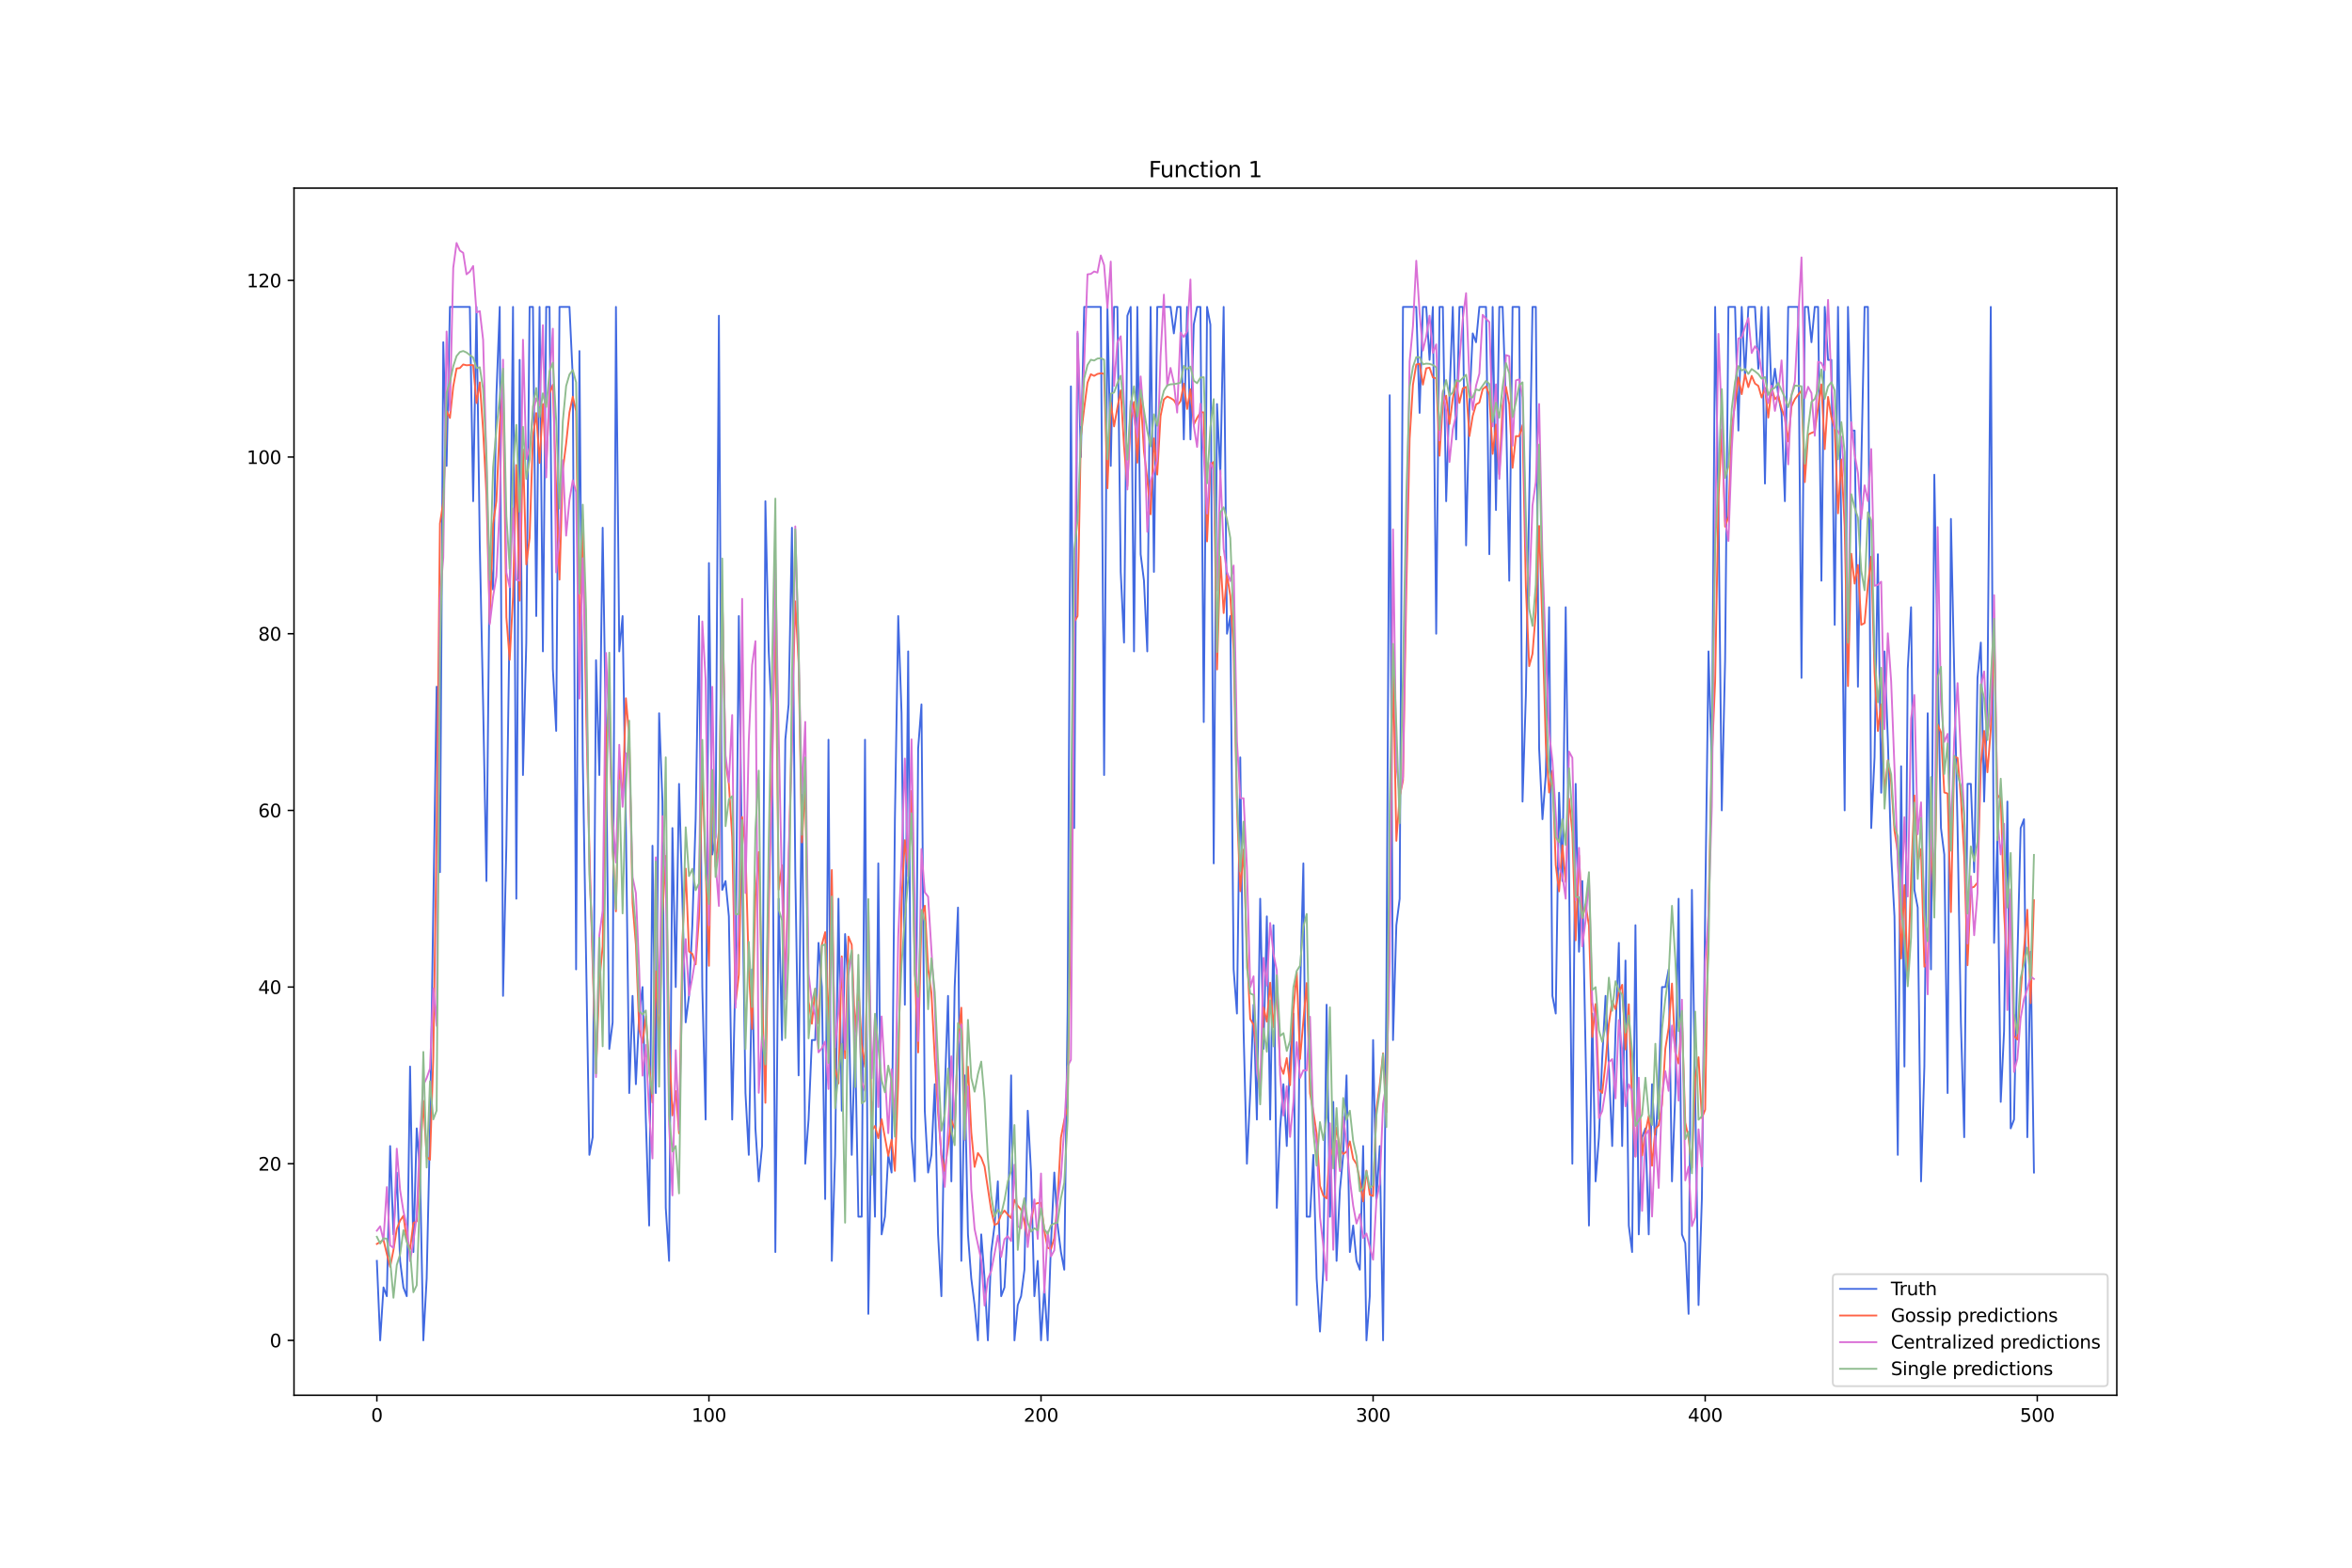 <?xml version="1.0" encoding="utf-8" standalone="no"?>
<!DOCTYPE svg PUBLIC "-//W3C//DTD SVG 1.1//EN"
  "http://www.w3.org/Graphics/SVG/1.1/DTD/svg11.dtd">
<svg xmlns:xlink="http://www.w3.org/1999/xlink" width="1296pt" height="864pt" viewBox="0 0 1296 864" xmlns="http://www.w3.org/2000/svg" version="1.1">
 <defs>
  <style type="text/css">*{stroke-linejoin: round; stroke-linecap: butt}</style>
 </defs>
 <g id="figure_1">
  <g id="patch_1">
   <path d="M 0 864 
L 1296 864 
L 1296 0 
L 0 0 
z
" style="fill: #ffffff"/>
  </g>
  <g id="axes_1">
   <g id="patch_2">
    <path d="M 162 768.96 
L 1166.4 768.96 
L 1166.4 103.68 
L 162 103.68 
z
" style="fill: #ffffff"/>
   </g>
   <g id="matplotlib.axis_1">
    <g id="xtick_1">
     <g id="line2d_1">
      <defs>
       <path id="m0637c7ab6a" d="M 0 0 
L 0 3.5 
" style="stroke: #000000; stroke-width: 0.8"/>
      </defs>
      <g>
       <use xlink:href="#m0637c7ab6a" x="207.655" y="768.96" style="stroke: #000000; stroke-width: 0.8"/>
      </g>
     </g>
     <g id="text_1">
      <!-- 0 -->
      <g transform="translate(204.473 783.558) scale(0.1 -0.1)">
       <defs>
        <path id="DejaVuSans-30" d="M 2034 4250 
Q 1547 4250 1301 3770 
Q 1056 3291 1056 2328 
Q 1056 1369 1301 889 
Q 1547 409 2034 409 
Q 2525 409 2770 889 
Q 3016 1369 3016 2328 
Q 3016 3291 2770 3770 
Q 2525 4250 2034 4250 
z
M 2034 4750 
Q 2819 4750 3233 4129 
Q 3647 3509 3647 2328 
Q 3647 1150 3233 529 
Q 2819 -91 2034 -91 
Q 1250 -91 836 529 
Q 422 1150 422 2328 
Q 422 3509 836 4129 
Q 1250 4750 2034 4750 
z
" transform="scale(0.016)"/>
       </defs>
       <use xlink:href="#DejaVuSans-30"/>
      </g>
     </g>
    </g>
    <g id="xtick_2">
     <g id="line2d_2">
      <g>
       <use xlink:href="#m0637c7ab6a" x="390.639" y="768.96" style="stroke: #000000; stroke-width: 0.8"/>
      </g>
     </g>
     <g id="text_2">
      <!-- 100 -->
      <g transform="translate(381.095 783.558) scale(0.1 -0.1)">
       <defs>
        <path id="DejaVuSans-31" d="M 794 531 
L 1825 531 
L 1825 4091 
L 703 3866 
L 703 4441 
L 1819 4666 
L 2450 4666 
L 2450 531 
L 3481 531 
L 3481 0 
L 794 0 
L 794 531 
z
" transform="scale(0.016)"/>
       </defs>
       <use xlink:href="#DejaVuSans-31"/>
       <use xlink:href="#DejaVuSans-30" x="63.623"/>
       <use xlink:href="#DejaVuSans-30" x="127.246"/>
      </g>
     </g>
    </g>
    <g id="xtick_3">
     <g id="line2d_3">
      <g>
       <use xlink:href="#m0637c7ab6a" x="573.623" y="768.96" style="stroke: #000000; stroke-width: 0.8"/>
      </g>
     </g>
     <g id="text_3">
      <!-- 200 -->
      <g transform="translate(564.079 783.558) scale(0.1 -0.1)">
       <defs>
        <path id="DejaVuSans-32" d="M 1228 531 
L 3431 531 
L 3431 0 
L 469 0 
L 469 531 
Q 828 903 1448 1529 
Q 2069 2156 2228 2338 
Q 2531 2678 2651 2914 
Q 2772 3150 2772 3378 
Q 2772 3750 2511 3984 
Q 2250 4219 1831 4219 
Q 1534 4219 1204 4116 
Q 875 4013 500 3803 
L 500 4441 
Q 881 4594 1212 4672 
Q 1544 4750 1819 4750 
Q 2544 4750 2975 4387 
Q 3406 4025 3406 3419 
Q 3406 3131 3298 2873 
Q 3191 2616 2906 2266 
Q 2828 2175 2409 1742 
Q 1991 1309 1228 531 
z
" transform="scale(0.016)"/>
       </defs>
       <use xlink:href="#DejaVuSans-32"/>
       <use xlink:href="#DejaVuSans-30" x="63.623"/>
       <use xlink:href="#DejaVuSans-30" x="127.246"/>
      </g>
     </g>
    </g>
    <g id="xtick_4">
     <g id="line2d_4">
      <g>
       <use xlink:href="#m0637c7ab6a" x="756.607" y="768.96" style="stroke: #000000; stroke-width: 0.8"/>
      </g>
     </g>
     <g id="text_4">
      <!-- 300 -->
      <g transform="translate(747.063 783.558) scale(0.1 -0.1)">
       <defs>
        <path id="DejaVuSans-33" d="M 2597 2516 
Q 3050 2419 3304 2112 
Q 3559 1806 3559 1356 
Q 3559 666 3084 287 
Q 2609 -91 1734 -91 
Q 1441 -91 1130 -33 
Q 819 25 488 141 
L 488 750 
Q 750 597 1062 519 
Q 1375 441 1716 441 
Q 2309 441 2620 675 
Q 2931 909 2931 1356 
Q 2931 1769 2642 2001 
Q 2353 2234 1838 2234 
L 1294 2234 
L 1294 2753 
L 1863 2753 
Q 2328 2753 2575 2939 
Q 2822 3125 2822 3475 
Q 2822 3834 2567 4026 
Q 2313 4219 1838 4219 
Q 1578 4219 1281 4162 
Q 984 4106 628 3988 
L 628 4550 
Q 988 4650 1302 4700 
Q 1616 4750 1894 4750 
Q 2613 4750 3031 4423 
Q 3450 4097 3450 3541 
Q 3450 3153 3228 2886 
Q 3006 2619 2597 2516 
z
" transform="scale(0.016)"/>
       </defs>
       <use xlink:href="#DejaVuSans-33"/>
       <use xlink:href="#DejaVuSans-30" x="63.623"/>
       <use xlink:href="#DejaVuSans-30" x="127.246"/>
      </g>
     </g>
    </g>
    <g id="xtick_5">
     <g id="line2d_5">
      <g>
       <use xlink:href="#m0637c7ab6a" x="939.591" y="768.96" style="stroke: #000000; stroke-width: 0.8"/>
      </g>
     </g>
     <g id="text_5">
      <!-- 400 -->
      <g transform="translate(930.047 783.558) scale(0.1 -0.1)">
       <defs>
        <path id="DejaVuSans-34" d="M 2419 4116 
L 825 1625 
L 2419 1625 
L 2419 4116 
z
M 2253 4666 
L 3047 4666 
L 3047 1625 
L 3713 1625 
L 3713 1100 
L 3047 1100 
L 3047 0 
L 2419 0 
L 2419 1100 
L 313 1100 
L 313 1709 
L 2253 4666 
z
" transform="scale(0.016)"/>
       </defs>
       <use xlink:href="#DejaVuSans-34"/>
       <use xlink:href="#DejaVuSans-30" x="63.623"/>
       <use xlink:href="#DejaVuSans-30" x="127.246"/>
      </g>
     </g>
    </g>
    <g id="xtick_6">
     <g id="line2d_6">
      <g>
       <use xlink:href="#m0637c7ab6a" x="1122.575" y="768.96" style="stroke: #000000; stroke-width: 0.8"/>
      </g>
     </g>
     <g id="text_6">
      <!-- 500 -->
      <g transform="translate(1113.032 783.558) scale(0.1 -0.1)">
       <defs>
        <path id="DejaVuSans-35" d="M 691 4666 
L 3169 4666 
L 3169 4134 
L 1269 4134 
L 1269 2991 
Q 1406 3038 1543 3061 
Q 1681 3084 1819 3084 
Q 2600 3084 3056 2656 
Q 3513 2228 3513 1497 
Q 3513 744 3044 326 
Q 2575 -91 1722 -91 
Q 1428 -91 1123 -41 
Q 819 9 494 109 
L 494 744 
Q 775 591 1075 516 
Q 1375 441 1709 441 
Q 2250 441 2565 725 
Q 2881 1009 2881 1497 
Q 2881 1984 2565 2268 
Q 2250 2553 1709 2553 
Q 1456 2553 1204 2497 
Q 953 2441 691 2322 
L 691 4666 
z
" transform="scale(0.016)"/>
       </defs>
       <use xlink:href="#DejaVuSans-35"/>
       <use xlink:href="#DejaVuSans-30" x="63.623"/>
       <use xlink:href="#DejaVuSans-30" x="127.246"/>
      </g>
     </g>
    </g>
   </g>
   <g id="matplotlib.axis_2">
    <g id="ytick_1">
     <g id="line2d_7">
      <defs>
       <path id="m14925a7b61" d="M 0 0 
L -3.5 0 
" style="stroke: #000000; stroke-width: 0.8"/>
      </defs>
      <g>
       <use xlink:href="#m14925a7b61" x="162" y="738.72" style="stroke: #000000; stroke-width: 0.8"/>
      </g>
     </g>
     <g id="text_7">
      <!-- 0 -->
      <g transform="translate(148.637 742.519) scale(0.1 -0.1)">
       <use xlink:href="#DejaVuSans-30"/>
      </g>
     </g>
    </g>
    <g id="ytick_2">
     <g id="line2d_8">
      <g>
       <use xlink:href="#m14925a7b61" x="162" y="641.356" style="stroke: #000000; stroke-width: 0.8"/>
      </g>
     </g>
     <g id="text_8">
      <!-- 20 -->
      <g transform="translate(142.275 645.155) scale(0.1 -0.1)">
       <use xlink:href="#DejaVuSans-32"/>
       <use xlink:href="#DejaVuSans-30" x="63.623"/>
      </g>
     </g>
    </g>
    <g id="ytick_3">
     <g id="line2d_9">
      <g>
       <use xlink:href="#m14925a7b61" x="162" y="543.993" style="stroke: #000000; stroke-width: 0.8"/>
      </g>
     </g>
     <g id="text_9">
      <!-- 40 -->
      <g transform="translate(142.275 547.792) scale(0.1 -0.1)">
       <use xlink:href="#DejaVuSans-34"/>
       <use xlink:href="#DejaVuSans-30" x="63.623"/>
      </g>
     </g>
    </g>
    <g id="ytick_4">
     <g id="line2d_10">
      <g>
       <use xlink:href="#m14925a7b61" x="162" y="446.629" style="stroke: #000000; stroke-width: 0.8"/>
      </g>
     </g>
     <g id="text_10">
      <!-- 60 -->
      <g transform="translate(142.275 450.428) scale(0.1 -0.1)">
       <defs>
        <path id="DejaVuSans-36" d="M 2113 2584 
Q 1688 2584 1439 2293 
Q 1191 2003 1191 1497 
Q 1191 994 1439 701 
Q 1688 409 2113 409 
Q 2538 409 2786 701 
Q 3034 994 3034 1497 
Q 3034 2003 2786 2293 
Q 2538 2584 2113 2584 
z
M 3366 4563 
L 3366 3988 
Q 3128 4100 2886 4159 
Q 2644 4219 2406 4219 
Q 1781 4219 1451 3797 
Q 1122 3375 1075 2522 
Q 1259 2794 1537 2939 
Q 1816 3084 2150 3084 
Q 2853 3084 3261 2657 
Q 3669 2231 3669 1497 
Q 3669 778 3244 343 
Q 2819 -91 2113 -91 
Q 1303 -91 875 529 
Q 447 1150 447 2328 
Q 447 3434 972 4092 
Q 1497 4750 2381 4750 
Q 2619 4750 2861 4703 
Q 3103 4656 3366 4563 
z
" transform="scale(0.016)"/>
       </defs>
       <use xlink:href="#DejaVuSans-36"/>
       <use xlink:href="#DejaVuSans-30" x="63.623"/>
      </g>
     </g>
    </g>
    <g id="ytick_5">
     <g id="line2d_11">
      <g>
       <use xlink:href="#m14925a7b61" x="162" y="349.265" style="stroke: #000000; stroke-width: 0.8"/>
      </g>
     </g>
     <g id="text_11">
      <!-- 80 -->
      <g transform="translate(142.275 353.064) scale(0.1 -0.1)">
       <defs>
        <path id="DejaVuSans-38" d="M 2034 2216 
Q 1584 2216 1326 1975 
Q 1069 1734 1069 1313 
Q 1069 891 1326 650 
Q 1584 409 2034 409 
Q 2484 409 2743 651 
Q 3003 894 3003 1313 
Q 3003 1734 2745 1975 
Q 2488 2216 2034 2216 
z
M 1403 2484 
Q 997 2584 770 2862 
Q 544 3141 544 3541 
Q 544 4100 942 4425 
Q 1341 4750 2034 4750 
Q 2731 4750 3128 4425 
Q 3525 4100 3525 3541 
Q 3525 3141 3298 2862 
Q 3072 2584 2669 2484 
Q 3125 2378 3379 2068 
Q 3634 1759 3634 1313 
Q 3634 634 3220 271 
Q 2806 -91 2034 -91 
Q 1263 -91 848 271 
Q 434 634 434 1313 
Q 434 1759 690 2068 
Q 947 2378 1403 2484 
z
M 1172 3481 
Q 1172 3119 1398 2916 
Q 1625 2713 2034 2713 
Q 2441 2713 2670 2916 
Q 2900 3119 2900 3481 
Q 2900 3844 2670 4047 
Q 2441 4250 2034 4250 
Q 1625 4250 1398 4047 
Q 1172 3844 1172 3481 
z
" transform="scale(0.016)"/>
       </defs>
       <use xlink:href="#DejaVuSans-38"/>
       <use xlink:href="#DejaVuSans-30" x="63.623"/>
      </g>
     </g>
    </g>
    <g id="ytick_6">
     <g id="line2d_12">
      <g>
       <use xlink:href="#m14925a7b61" x="162" y="251.901" style="stroke: #000000; stroke-width: 0.8"/>
      </g>
     </g>
     <g id="text_12">
      <!-- 100 -->
      <g transform="translate(135.912 255.701) scale(0.1 -0.1)">
       <use xlink:href="#DejaVuSans-31"/>
       <use xlink:href="#DejaVuSans-30" x="63.623"/>
       <use xlink:href="#DejaVuSans-30" x="127.246"/>
      </g>
     </g>
    </g>
    <g id="ytick_7">
     <g id="line2d_13">
      <g>
       <use xlink:href="#m14925a7b61" x="162" y="154.538" style="stroke: #000000; stroke-width: 0.8"/>
      </g>
     </g>
     <g id="text_13">
      <!-- 120 -->
      <g transform="translate(135.912 158.337) scale(0.1 -0.1)">
       <use xlink:href="#DejaVuSans-31"/>
       <use xlink:href="#DejaVuSans-32" x="63.623"/>
       <use xlink:href="#DejaVuSans-30" x="127.246"/>
      </g>
     </g>
    </g>
   </g>
   <g id="line2d_14">
    <path d="M 207.655 694.906 
L 209.484 738.72 
L 211.314 709.511 
L 213.144 714.379 
L 214.974 631.62 
L 216.804 680.302 
L 218.634 646.224 
L 220.463 694.906 
L 222.293 709.511 
L 224.123 714.379 
L 225.953 587.806 
L 227.783 690.038 
L 229.613 621.884 
L 231.442 646.224 
L 233.272 738.72 
L 235.102 704.643 
L 236.932 621.884 
L 240.592 378.474 
L 242.422 480.706 
L 244.251 188.615 
L 246.081 256.77 
L 247.911 169.142 
L 258.89 169.142 
L 260.72 276.242 
L 262.55 169.142 
L 264.38 300.583 
L 266.209 388.211 
L 268.039 485.574 
L 269.869 305.451 
L 271.699 324.924 
L 273.529 217.824 
L 275.359 169.142 
L 277.189 548.861 
L 279.018 466.102 
L 280.848 339.529 
L 282.678 169.142 
L 284.508 495.311 
L 286.338 198.351 
L 288.168 427.156 
L 289.997 354.133 
L 291.827 169.142 
L 293.657 169.142 
L 295.487 339.529 
L 297.317 169.142 
L 299.147 359.001 
L 300.976 169.142 
L 302.806 169.142 
L 304.636 368.738 
L 306.466 402.815 
L 308.296 169.142 
L 313.785 169.142 
L 315.615 208.088 
L 317.445 534.256 
L 319.275 193.483 
L 321.105 417.42 
L 324.764 636.488 
L 326.594 626.752 
L 328.424 363.87 
L 330.254 427.156 
L 332.084 290.847 
L 333.914 407.683 
L 335.743 578.07 
L 337.573 563.465 
L 339.403 169.142 
L 341.233 359.001 
L 343.063 339.529 
L 344.893 456.365 
L 346.723 602.411 
L 348.552 548.861 
L 350.382 597.543 
L 352.212 558.597 
L 354.042 543.993 
L 355.872 617.015 
L 357.702 675.434 
L 359.531 466.102 
L 361.361 602.411 
L 363.191 393.079 
L 365.021 441.761 
L 366.851 665.697 
L 368.681 694.906 
L 370.51 456.365 
L 372.34 543.993 
L 374.17 432.024 
L 376 495.311 
L 377.83 563.465 
L 379.66 548.861 
L 381.489 509.915 
L 383.319 451.497 
L 385.149 339.529 
L 386.979 543.993 
L 388.809 617.015 
L 390.639 310.32 
L 392.469 470.97 
L 394.298 461.233 
L 396.128 174.01 
L 397.958 490.443 
L 399.788 485.574 
L 401.618 505.047 
L 403.448 617.015 
L 405.277 534.256 
L 407.107 339.529 
L 408.937 480.706 
L 410.767 602.411 
L 412.597 636.488 
L 414.427 534.256 
L 416.256 621.884 
L 418.086 651.093 
L 419.916 631.62 
L 421.746 276.242 
L 423.576 359.001 
L 425.406 397.947 
L 427.236 690.038 
L 429.065 495.311 
L 430.895 573.202 
L 432.725 407.683 
L 434.555 388.211 
L 436.385 290.847 
L 438.215 480.706 
L 440.044 592.674 
L 441.874 427.156 
L 443.704 641.356 
L 445.534 617.015 
L 447.364 573.202 
L 449.194 573.202 
L 451.023 519.652 
L 452.853 543.993 
L 454.683 660.829 
L 456.513 407.683 
L 458.343 694.906 
L 460.173 636.488 
L 462.003 495.311 
L 463.832 612.147 
L 465.662 514.783 
L 467.492 543.993 
L 469.322 636.488 
L 471.152 573.202 
L 472.982 670.565 
L 474.811 670.565 
L 476.641 407.683 
L 478.471 724.115 
L 480.301 607.279 
L 482.131 670.565 
L 483.961 475.838 
L 485.79 680.302 
L 487.62 670.565 
L 489.45 636.488 
L 491.28 646.224 
L 493.11 451.497 
L 494.94 339.529 
L 496.77 393.079 
L 498.599 553.729 
L 500.429 359.001 
L 502.259 626.752 
L 504.089 651.093 
L 505.919 412.552 
L 507.749 388.211 
L 509.578 612.147 
L 511.408 646.224 
L 513.238 636.488 
L 515.068 597.543 
L 516.898 680.302 
L 518.728 714.379 
L 520.557 602.411 
L 522.387 548.861 
L 524.217 651.093 
L 526.047 543.993 
L 527.877 500.179 
L 529.707 694.906 
L 531.536 592.674 
L 533.366 680.302 
L 535.196 704.643 
L 537.026 719.247 
L 538.856 738.72 
L 540.686 680.302 
L 542.516 704.643 
L 544.345 738.72 
L 546.175 690.038 
L 548.005 675.434 
L 549.835 651.093 
L 551.665 714.379 
L 553.495 709.511 
L 555.324 675.434 
L 557.154 592.674 
L 558.984 738.72 
L 560.814 719.247 
L 562.644 714.379 
L 564.474 699.775 
L 566.303 612.147 
L 568.133 646.224 
L 569.963 714.379 
L 571.793 694.906 
L 573.623 738.72 
L 575.453 709.511 
L 577.283 738.72 
L 579.112 685.17 
L 580.942 646.224 
L 582.772 675.434 
L 584.602 690.038 
L 586.432 699.775 
L 588.262 558.597 
L 590.091 212.956 
L 591.921 456.365 
L 593.751 183.747 
L 595.581 251.901 
L 597.411 169.142 
L 606.56 169.142 
L 608.39 427.156 
L 610.22 169.142 
L 612.05 256.77 
L 613.879 169.142 
L 615.709 169.142 
L 617.539 315.188 
L 619.369 354.133 
L 621.199 174.01 
L 623.029 169.142 
L 624.858 359.001 
L 626.688 169.142 
L 628.518 305.451 
L 630.348 320.056 
L 632.178 359.001 
L 634.008 169.142 
L 635.837 315.188 
L 637.667 169.142 
L 644.987 169.142 
L 646.817 183.747 
L 648.646 169.142 
L 650.476 169.142 
L 652.306 242.165 
L 654.136 169.142 
L 655.966 242.165 
L 657.796 178.879 
L 659.625 169.142 
L 661.455 169.142 
L 663.285 397.947 
L 665.115 169.142 
L 666.945 178.879 
L 668.775 475.838 
L 670.604 222.692 
L 672.434 261.638 
L 674.264 169.142 
L 676.094 349.265 
L 677.924 339.529 
L 679.754 534.256 
L 681.583 558.597 
L 683.413 417.42 
L 685.243 568.333 
L 687.073 641.356 
L 688.903 602.411 
L 690.733 553.729 
L 692.563 617.015 
L 694.392 495.311 
L 696.222 578.07 
L 698.052 505.047 
L 699.882 617.015 
L 701.712 509.915 
L 703.542 665.697 
L 705.371 621.884 
L 707.201 597.543 
L 709.031 631.62 
L 710.861 582.938 
L 712.691 558.597 
L 714.521 719.247 
L 716.35 548.861 
L 718.18 475.838 
L 720.01 670.565 
L 721.84 670.565 
L 723.67 636.488 
L 725.5 704.643 
L 727.33 733.852 
L 729.159 699.775 
L 730.989 553.729 
L 732.819 670.565 
L 734.649 607.279 
L 736.479 694.906 
L 738.309 655.961 
L 740.138 636.488 
L 741.968 592.674 
L 743.798 690.038 
L 745.628 675.434 
L 747.458 694.906 
L 749.288 699.775 
L 751.117 631.62 
L 752.947 738.72 
L 754.777 714.379 
L 756.607 573.202 
L 758.437 660.829 
L 760.267 631.62 
L 762.097 738.72 
L 763.926 548.861 
L 765.756 217.824 
L 767.586 573.202 
L 769.416 509.915 
L 771.246 495.311 
L 773.076 169.142 
L 780.395 169.142 
L 782.225 227.56 
L 784.055 169.142 
L 785.884 169.142 
L 787.714 198.351 
L 789.544 169.142 
L 791.374 349.265 
L 793.204 169.142 
L 795.034 169.142 
L 796.864 276.242 
L 798.693 217.824 
L 800.523 169.142 
L 802.353 242.165 
L 804.183 169.142 
L 806.013 169.142 
L 807.843 300.583 
L 809.672 222.692 
L 811.502 183.747 
L 813.332 188.615 
L 815.162 169.142 
L 818.822 169.142 
L 820.651 305.451 
L 822.481 169.142 
L 824.311 281.111 
L 826.141 169.142 
L 827.971 169.142 
L 829.801 222.692 
L 831.63 320.056 
L 833.46 169.142 
L 837.12 169.142 
L 838.95 441.761 
L 840.78 383.342 
L 844.439 169.142 
L 846.269 169.142 
L 848.099 412.552 
L 849.929 451.497 
L 851.759 427.156 
L 853.589 334.661 
L 855.418 548.861 
L 857.248 558.597 
L 859.078 436.892 
L 860.908 485.574 
L 862.738 334.661 
L 864.568 480.706 
L 866.397 641.356 
L 868.227 432.024 
L 870.057 524.52 
L 871.887 485.574 
L 875.547 675.434 
L 877.377 558.597 
L 879.206 651.093 
L 881.036 626.752 
L 882.866 582.938 
L 884.696 548.861 
L 886.526 587.806 
L 888.356 631.62 
L 890.185 568.333 
L 892.015 519.652 
L 893.845 631.62 
L 895.675 529.388 
L 897.505 675.434 
L 899.335 690.038 
L 901.164 509.915 
L 902.994 680.302 
L 904.824 626.752 
L 906.654 621.884 
L 908.484 680.302 
L 910.314 597.543 
L 912.144 631.62 
L 913.973 597.543 
L 915.803 543.993 
L 917.633 543.993 
L 919.463 534.256 
L 921.293 651.093 
L 923.123 602.411 
L 924.952 495.311 
L 926.782 680.302 
L 928.612 685.17 
L 930.442 724.115 
L 932.272 490.443 
L 935.931 719.247 
L 937.761 660.829 
L 939.591 500.179 
L 941.421 359.001 
L 943.251 422.288 
L 945.081 169.142 
L 946.911 281.111 
L 948.74 446.629 
L 950.57 363.87 
L 952.4 169.142 
L 956.06 169.142 
L 957.89 237.297 
L 959.719 169.142 
L 961.549 208.088 
L 963.379 169.142 
L 967.039 169.142 
L 968.869 203.22 
L 970.698 169.142 
L 972.528 266.506 
L 974.358 169.142 
L 976.188 217.824 
L 978.018 203.22 
L 979.848 217.824 
L 981.678 227.56 
L 983.507 276.242 
L 985.337 169.142 
L 990.827 169.142 
L 992.657 373.606 
L 994.486 169.142 
L 996.316 169.142 
L 998.146 188.615 
L 999.976 169.142 
L 1001.806 169.142 
L 1003.636 320.056 
L 1005.465 169.142 
L 1007.295 198.351 
L 1009.125 198.351 
L 1010.955 344.397 
L 1012.785 169.142 
L 1014.615 295.715 
L 1016.444 446.629 
L 1018.274 169.142 
L 1020.104 237.297 
L 1021.934 237.297 
L 1023.764 378.474 
L 1025.594 256.77 
L 1027.424 169.142 
L 1029.253 169.142 
L 1031.083 456.365 
L 1032.913 417.42 
L 1034.743 305.451 
L 1036.573 436.892 
L 1038.403 359.001 
L 1040.232 407.683 
L 1042.062 470.97 
L 1043.892 505.047 
L 1045.722 636.488 
L 1047.552 422.288 
L 1049.382 587.806 
L 1051.211 368.738 
L 1053.041 334.661 
L 1054.871 490.443 
L 1056.701 500.179 
L 1058.531 651.093 
L 1060.361 587.806 
L 1062.191 393.079 
L 1064.02 534.256 
L 1065.85 261.638 
L 1067.68 363.87 
L 1069.51 456.365 
L 1071.34 470.97 
L 1073.17 602.411 
L 1074.999 285.979 
L 1078.659 456.365 
L 1080.489 563.465 
L 1082.319 626.752 
L 1084.149 432.024 
L 1085.978 432.024 
L 1087.808 480.706 
L 1089.638 373.606 
L 1091.468 354.133 
L 1093.298 441.761 
L 1095.128 383.342 
L 1096.958 169.142 
L 1098.787 519.652 
L 1100.617 461.233 
L 1102.447 607.279 
L 1104.277 568.333 
L 1106.107 441.761 
L 1107.937 621.884 
L 1109.766 617.015 
L 1111.596 529.388 
L 1113.426 456.365 
L 1115.256 451.497 
L 1117.086 626.752 
L 1118.916 524.52 
L 1120.745 646.224 
L 1120.745 646.224 
" clip-path="url(#paffcc67781)" style="fill: none; stroke: #4169e1; stroke-linecap: square"/>
   </g>
   <g id="line2d_15">
    <path d="M 207.655 685.585 
L 211.314 683.369 
L 213.144 691.039 
L 214.974 698.203 
L 216.804 688.9 
L 218.634 677.354 
L 220.463 672.724 
L 222.293 670.044 
L 224.123 683.348 
L 225.953 688.504 
L 227.783 674.039 
L 229.613 673.132 
L 233.272 606.713 
L 235.102 637.493 
L 236.932 639.178 
L 238.762 582.59 
L 240.592 459.717 
L 242.422 288.515 
L 244.251 276.756 
L 246.081 226.514 
L 247.911 230.338 
L 249.741 213.064 
L 251.571 203.073 
L 253.401 202.853 
L 255.23 200.857 
L 257.06 201.308 
L 258.89 201.182 
L 260.72 201.219 
L 262.55 222.126 
L 264.38 210.749 
L 266.209 237.051 
L 268.039 272.661 
L 269.869 342.973 
L 271.699 288.691 
L 273.529 276.213 
L 275.359 234.954 
L 277.189 212.638 
L 279.018 340.266 
L 280.848 363.654 
L 282.678 329.077 
L 284.508 256.301 
L 286.338 331.045 
L 288.168 247.652 
L 289.997 311.083 
L 291.827 296.523 
L 293.657 240.524 
L 295.487 227.653 
L 297.317 255.118 
L 299.147 222.65 
L 300.976 257.778 
L 302.806 216.696 
L 304.636 212.068 
L 306.466 269.799 
L 308.296 319.447 
L 310.126 258.909 
L 311.956 244.437 
L 313.785 227.178 
L 315.615 218.616 
L 317.445 226.581 
L 319.275 359.717 
L 321.105 286.435 
L 322.935 390.856 
L 324.764 468.198 
L 326.594 532.417 
L 328.424 591.571 
L 330.254 541.147 
L 332.084 521.514 
L 333.914 409.756 
L 335.743 384.726 
L 337.573 466.604 
L 339.403 502.276 
L 341.233 419.826 
L 343.063 440.691 
L 344.893 384.817 
L 346.723 406.199 
L 348.552 497.838 
L 350.382 520.592 
L 352.212 567.302 
L 354.042 574.736 
L 355.872 560.091 
L 357.702 586.489 
L 359.531 607.629 
L 361.361 535.281 
L 363.191 575.348 
L 365.021 504.093 
L 366.851 471.749 
L 368.681 572.104 
L 370.51 614.742 
L 372.34 601.326 
L 374.17 624.638 
L 376 519.309 
L 377.83 478.716 
L 379.66 524.376 
L 381.489 525.699 
L 383.319 531.502 
L 385.149 506.029 
L 386.979 425.406 
L 390.639 532.282 
L 392.469 427.811 
L 394.298 477.814 
L 396.128 457.739 
L 397.958 327.053 
L 399.788 420.265 
L 401.618 431.976 
L 403.448 461.497 
L 405.277 553.078 
L 407.107 537.172 
L 408.937 450.253 
L 410.767 467.591 
L 412.597 534.391 
L 414.427 567.078 
L 416.256 493.572 
L 418.086 469.589 
L 419.916 547.211 
L 421.746 607.785 
L 423.576 502.848 
L 427.236 338.756 
L 429.065 490.343 
L 430.895 476.879 
L 432.725 543.449 
L 434.555 479.06 
L 436.385 397.926 
L 438.215 331.418 
L 440.044 365.184 
L 441.874 464.272 
L 443.704 431.823 
L 445.534 551.902 
L 447.364 564.203 
L 449.194 545.016 
L 451.023 564.121 
L 452.853 520.738 
L 454.683 513.737 
L 456.513 568.321 
L 458.343 479.499 
L 460.173 588.895 
L 462.003 597.12 
L 463.832 527.075 
L 465.662 583.214 
L 467.492 516.184 
L 469.322 520.645 
L 471.152 568.998 
L 472.982 543.787 
L 474.811 575.2 
L 476.641 587.995 
L 478.471 510.615 
L 480.301 623.118 
L 482.131 620.572 
L 483.961 627.307 
L 485.79 616.878 
L 489.45 637.029 
L 491.28 628.114 
L 493.11 645.296 
L 494.94 595.252 
L 496.77 496.23 
L 498.599 463.042 
L 500.429 478.971 
L 502.259 435.939 
L 504.089 534.992 
L 505.919 580.036 
L 507.749 505.465 
L 509.578 499.18 
L 511.408 534.007 
L 513.238 547.202 
L 515.068 583.231 
L 516.898 612.885 
L 518.728 636.331 
L 520.557 645.434 
L 522.387 631.854 
L 524.217 617.272 
L 526.047 622.005 
L 527.877 573.816 
L 529.707 555.379 
L 531.536 614.156 
L 533.366 587.911 
L 535.196 624.021 
L 537.026 643.118 
L 538.856 635.451 
L 540.686 638.065 
L 542.516 642.904 
L 546.175 667.029 
L 548.005 675.063 
L 549.835 674.257 
L 551.665 669.393 
L 553.495 667.19 
L 555.324 669.434 
L 557.154 671.32 
L 558.984 661.276 
L 560.814 664.577 
L 562.644 666.665 
L 564.474 673.561 
L 566.303 683.494 
L 568.133 672.952 
L 569.963 663.673 
L 571.793 663.065 
L 573.623 662.834 
L 575.453 678.357 
L 577.283 687.718 
L 579.112 688.331 
L 580.942 682.35 
L 582.772 661.166 
L 584.602 626.918 
L 586.432 617.404 
L 588.262 610.211 
L 590.091 494.813 
L 591.921 342.67 
L 593.751 339.558 
L 595.581 240.423 
L 597.411 225.018 
L 599.241 210.888 
L 601.07 206.248 
L 602.9 207.162 
L 604.73 206.08 
L 606.56 205.735 
L 608.39 205.964 
L 610.22 269.097 
L 612.05 221.733 
L 613.879 235.002 
L 615.709 224.73 
L 617.539 215.118 
L 619.369 245.973 
L 621.199 267.967 
L 623.029 231.007 
L 624.858 221.527 
L 626.688 254.977 
L 628.518 218.459 
L 630.348 248.781 
L 632.178 263.98 
L 634.008 283.473 
L 635.837 241.611 
L 637.667 261.58 
L 639.497 229.275 
L 641.327 220.159 
L 643.157 218.549 
L 644.987 219.357 
L 646.817 220.541 
L 648.646 223.601 
L 650.476 221.083 
L 652.306 211.458 
L 654.136 225.411 
L 655.966 214.522 
L 657.796 233.951 
L 659.625 230.322 
L 661.455 227.207 
L 663.285 227.287 
L 665.115 298.405 
L 666.945 256.254 
L 668.775 254.578 
L 670.604 368.95 
L 672.434 306.803 
L 674.264 337.866 
L 676.094 316.799 
L 677.924 328.346 
L 679.754 358.255 
L 681.583 444.806 
L 683.413 491.208 
L 685.243 468.21 
L 687.073 524.88 
L 688.903 561.629 
L 690.733 564.697 
L 692.563 581.979 
L 694.392 603.512 
L 696.222 555.221 
L 698.052 563.049 
L 699.882 541.604 
L 701.712 566.147 
L 703.542 544.647 
L 705.371 587.139 
L 707.201 591.84 
L 709.031 583.108 
L 710.861 598.092 
L 712.691 556.566 
L 714.521 535.728 
L 716.35 583.635 
L 720.01 541.79 
L 721.84 602.482 
L 723.67 612.6 
L 725.5 624.917 
L 727.33 653.556 
L 729.159 658.924 
L 730.989 660.502 
L 732.819 631.9 
L 734.649 637.635 
L 736.479 621.498 
L 738.309 633.168 
L 740.138 636.043 
L 741.968 634.751 
L 743.798 629.082 
L 745.628 638.63 
L 747.458 641.544 
L 749.288 650.221 
L 751.117 662.116 
L 752.947 645.187 
L 754.777 658.438 
L 756.607 659.153 
L 758.437 611.429 
L 760.267 597.884 
L 762.097 580.522 
L 763.926 612.922 
L 765.756 508.774 
L 767.586 361.806 
L 769.416 463.394 
L 771.246 438.994 
L 773.076 430.136 
L 774.905 325.726 
L 776.735 241.828 
L 778.565 212.032 
L 780.395 200.857 
L 782.225 200.499 
L 784.055 211.974 
L 785.884 202.993 
L 787.714 202.633 
L 789.544 207.978 
L 791.374 208.525 
L 793.204 251.169 
L 795.034 222.57 
L 796.864 218.076 
L 798.693 233.67 
L 800.523 219.624 
L 802.353 210.158 
L 804.183 222.062 
L 806.013 214.046 
L 807.843 213.235 
L 809.672 240.377 
L 811.502 229.219 
L 813.332 222.916 
L 815.162 221.868 
L 816.992 214.472 
L 818.822 212.982 
L 820.651 217.552 
L 822.481 250.146 
L 824.311 233.958 
L 826.141 261.354 
L 827.971 223.551 
L 829.801 213.164 
L 831.63 222.784 
L 833.46 257.822 
L 835.29 240.369 
L 837.12 240.365 
L 838.95 234.295 
L 840.78 323.701 
L 842.61 367.122 
L 844.439 360.309 
L 846.269 337.191 
L 848.099 289.868 
L 849.929 345.57 
L 851.759 409.65 
L 853.589 436.773 
L 855.418 424.739 
L 857.248 476.744 
L 859.078 491.253 
L 860.908 465.841 
L 862.738 486.076 
L 864.568 440.176 
L 866.397 458.832 
L 868.227 518.243 
L 870.057 471.549 
L 871.887 506.06 
L 873.717 498.783 
L 875.547 510.085 
L 877.377 571.499 
L 879.206 553.337 
L 881.036 600.338 
L 882.866 602.36 
L 884.696 585.888 
L 886.526 564.219 
L 888.356 551.805 
L 890.185 556.188 
L 892.015 546.821 
L 893.845 542.76 
L 895.675 578.366 
L 897.505 553.475 
L 899.335 608.461 
L 901.164 637.397 
L 902.994 597.407 
L 904.824 636.787 
L 906.654 624.113 
L 908.484 614.974 
L 910.314 642.439 
L 912.144 622.222 
L 913.973 620.127 
L 915.803 608.571 
L 917.633 577.939 
L 919.463 566.569 
L 921.293 542.068 
L 923.123 579.906 
L 924.952 586.148 
L 926.782 561.187 
L 928.612 618.682 
L 930.442 627.221 
L 932.272 643.665 
L 934.102 593.836 
L 935.931 582.666 
L 937.761 616.207 
L 939.591 611.584 
L 941.421 500.939 
L 943.251 418.061 
L 945.081 375.329 
L 946.911 274.745 
L 948.74 236.581 
L 950.57 290.256 
L 952.4 284.825 
L 954.23 235.858 
L 956.06 222.669 
L 957.89 208.09 
L 959.719 217.249 
L 961.549 206.363 
L 963.379 213.375 
L 965.209 207.151 
L 967.039 211.385 
L 968.869 212.665 
L 970.698 219.093 
L 972.528 213.723 
L 974.358 230.127 
L 976.188 213.738 
L 978.018 220.004 
L 979.848 218.284 
L 981.678 225.174 
L 983.507 230.148 
L 985.337 243.288 
L 987.167 223.911 
L 988.997 219.97 
L 990.827 217.519 
L 992.657 215.294 
L 994.486 265.729 
L 996.316 239.522 
L 998.146 238.592 
L 999.976 237.87 
L 1001.806 224.319 
L 1003.636 211.813 
L 1005.465 247.53 
L 1007.295 218.758 
L 1009.125 229.911 
L 1010.955 236.042 
L 1012.785 282.905 
L 1014.615 253.223 
L 1016.444 290.134 
L 1018.274 378.118 
L 1020.104 305.185 
L 1021.934 321.641 
L 1023.764 311.384 
L 1025.594 344.366 
L 1027.424 343.436 
L 1029.253 322.5 
L 1031.083 306.789 
L 1032.913 370.446 
L 1034.743 402.867 
L 1036.573 388.17 
L 1038.403 437.591 
L 1040.232 419 
L 1042.062 430.943 
L 1043.892 457.674 
L 1045.722 469.752 
L 1047.552 528.272 
L 1049.382 487.802 
L 1051.211 539.681 
L 1053.041 484.467 
L 1054.871 438.402 
L 1056.701 475.484 
L 1058.531 467.924 
L 1060.361 532.805 
L 1062.191 530.159 
L 1064.02 461.869 
L 1065.85 497.845 
L 1067.68 399.262 
L 1069.51 403.576 
L 1071.34 436.742 
L 1073.17 437.346 
L 1074.999 502.661 
L 1076.829 417.046 
L 1078.659 417.718 
L 1080.489 439.476 
L 1082.319 471.917 
L 1084.149 531.962 
L 1085.978 489.385 
L 1087.808 488.723 
L 1089.638 486.398 
L 1091.468 421.402 
L 1093.298 402.835 
L 1095.128 425.614 
L 1096.958 401.984 
L 1098.787 348.018 
L 1100.617 439.958 
L 1102.447 437.489 
L 1104.277 502.719 
L 1106.107 534.959 
L 1107.937 492.721 
L 1109.766 570.935 
L 1111.596 572.896 
L 1113.426 547.125 
L 1115.256 523.325 
L 1117.086 501.401 
L 1118.916 552.851 
L 1120.745 496.146 
L 1120.745 496.146 
" clip-path="url(#paffcc67781)" style="fill: none; stroke: #ff6347; stroke-linecap: square"/>
   </g>
   <g id="line2d_16">
    <path d="M 207.655 678.278 
L 209.484 675.85 
L 211.314 683.485 
L 213.144 654.256 
L 214.974 686.36 
L 216.804 687.739 
L 218.634 633.058 
L 220.463 655.916 
L 222.293 667.502 
L 224.123 675.661 
L 225.953 695.044 
L 227.783 684.188 
L 229.613 670.383 
L 231.442 624.628 
L 233.272 597.976 
L 235.102 594.138 
L 236.932 588.964 
L 238.762 544.761 
L 240.592 565.408 
L 242.422 330.559 
L 244.251 307.385 
L 246.081 182.728 
L 247.911 226.302 
L 249.741 147.655 
L 251.571 133.92 
L 253.401 138.129 
L 255.23 139.33 
L 257.06 151.189 
L 258.89 149.686 
L 260.72 146.611 
L 262.55 172.19 
L 264.38 171.454 
L 266.209 187.316 
L 268.039 253.488 
L 269.869 344.013 
L 271.699 328.793 
L 273.529 317.626 
L 275.359 278.893 
L 277.189 198.227 
L 279.018 315.539 
L 280.848 323.664 
L 282.678 280.168 
L 284.508 319.608 
L 286.338 319.97 
L 288.168 187.238 
L 289.997 252.961 
L 291.827 246.596 
L 293.657 227.919 
L 295.487 219.485 
L 297.317 223.479 
L 299.147 179.22 
L 300.976 263.136 
L 302.806 209.611 
L 304.636 181.151 
L 306.466 315.458 
L 308.296 294.094 
L 310.126 253.62 
L 311.956 295.207 
L 313.785 275.512 
L 315.615 264.655 
L 317.445 271.188 
L 319.275 385.023 
L 321.105 307.633 
L 322.935 366.437 
L 324.764 475.881 
L 326.594 525.587 
L 328.424 593.601 
L 330.254 515.537 
L 332.084 501.995 
L 333.914 359.858 
L 335.743 401.846 
L 337.573 450.436 
L 339.403 475.357 
L 341.233 410.464 
L 343.063 444.648 
L 344.893 415.179 
L 346.723 415.812 
L 348.552 483.453 
L 350.382 492.184 
L 352.212 534.872 
L 354.042 592.829 
L 355.872 575.957 
L 357.702 613.494 
L 359.531 638.467 
L 361.361 472.501 
L 363.191 558.536 
L 365.021 449.797 
L 366.851 481.947 
L 368.681 619.637 
L 370.51 658.829 
L 372.34 578.813 
L 374.17 622.92 
L 376 541.546 
L 377.83 517.561 
L 379.66 548.554 
L 381.489 538.792 
L 383.319 527.357 
L 385.149 491.217 
L 386.979 342.511 
L 388.809 374.358 
L 390.639 509.907 
L 392.469 378.522 
L 394.298 475.69 
L 396.128 499.303 
L 397.958 327.065 
L 399.788 416.444 
L 401.618 431.094 
L 403.448 394.082 
L 405.277 555.501 
L 407.107 500.523 
L 408.937 330.045 
L 410.767 492.159 
L 412.597 408.124 
L 414.427 366.456 
L 416.256 353.363 
L 418.086 602.29 
L 419.916 569.249 
L 421.746 579.833 
L 423.576 485.639 
L 425.406 437.675 
L 427.236 308.566 
L 429.065 405.127 
L 430.895 489.665 
L 432.725 550.701 
L 434.555 470.197 
L 436.385 413.777 
L 438.215 290.111 
L 440.044 359.874 
L 441.874 437.177 
L 443.704 397.849 
L 445.534 536.702 
L 447.364 552.465 
L 449.194 559.747 
L 451.023 579.975 
L 452.853 577.723 
L 454.683 574.05 
L 456.513 600.184 
L 458.343 498.69 
L 460.173 577.216 
L 462.003 557.767 
L 463.832 528.036 
L 465.662 578.47 
L 467.492 537.88 
L 469.322 525.138 
L 471.152 581.555 
L 472.982 552.126 
L 474.811 596.11 
L 476.641 601.174 
L 478.471 499.494 
L 480.301 594.237 
L 482.131 559.595 
L 483.961 610.115 
L 485.79 560.179 
L 489.45 624.536 
L 491.28 589.296 
L 493.11 618.508 
L 494.94 516.294 
L 496.77 474.149 
L 498.599 418.056 
L 500.429 482.854 
L 502.259 407.5 
L 504.089 502.337 
L 505.919 573.737 
L 507.749 467.91 
L 509.578 491.764 
L 511.408 494.179 
L 515.068 553.087 
L 516.898 608.403 
L 518.728 637.981 
L 520.557 654.134 
L 522.387 622.628 
L 524.217 582.167 
L 526.047 619.614 
L 527.877 575.62 
L 529.707 564.669 
L 531.536 628.218 
L 533.366 598.716 
L 535.196 655.44 
L 537.026 677.367 
L 540.686 694.393 
L 542.516 719.524 
L 544.345 704.855 
L 546.175 700.508 
L 548.005 691.071 
L 549.835 680.937 
L 551.665 692.775 
L 553.495 683.002 
L 555.324 681.269 
L 557.154 684.005 
L 558.984 641.903 
L 560.814 675.924 
L 562.644 676.962 
L 564.474 660.623 
L 566.303 687.269 
L 568.133 671.173 
L 569.963 661.027 
L 571.793 682.785 
L 573.623 646.764 
L 575.453 712.468 
L 577.283 678.736 
L 579.112 692.468 
L 580.942 689.128 
L 582.772 661.908 
L 584.602 648.81 
L 586.432 621.386 
L 588.262 587.657 
L 590.091 584.136 
L 591.921 354.77 
L 593.751 182.8 
L 595.581 234.477 
L 597.411 200.708 
L 599.241 151.183 
L 601.07 150.976 
L 602.9 149.619 
L 604.73 150.238 
L 606.56 140.786 
L 608.39 146.111 
L 610.22 169.77 
L 612.05 144.16 
L 613.879 212.684 
L 615.709 188.583 
L 617.539 185.328 
L 619.369 222.31 
L 621.199 269.776 
L 623.029 221.086 
L 624.858 230.104 
L 626.688 240.853 
L 628.518 207.451 
L 630.348 230.246 
L 632.178 293.111 
L 634.008 264.956 
L 635.837 260.259 
L 637.667 253.366 
L 639.497 196.125 
L 641.327 162.376 
L 643.157 212.686 
L 644.987 202.776 
L 646.817 210.975 
L 648.646 227.39 
L 650.476 183.269 
L 652.306 185.727 
L 654.136 182.575 
L 655.966 154.05 
L 657.796 234.658 
L 659.625 246.33 
L 661.455 222.499 
L 663.285 250.653 
L 665.115 283.025 
L 666.945 255.041 
L 668.775 258.937 
L 670.604 325.426 
L 672.434 259.287 
L 674.264 302.537 
L 676.094 315.314 
L 677.924 320.23 
L 679.754 311.669 
L 681.583 408.318 
L 683.413 439.864 
L 685.243 439.972 
L 687.073 478.22 
L 688.903 544.096 
L 690.733 538.075 
L 692.563 590.001 
L 694.392 601.967 
L 696.222 527.875 
L 698.052 543.165 
L 699.882 508.69 
L 701.712 525.725 
L 703.542 534.902 
L 705.371 592.375 
L 707.201 614.825 
L 709.031 598.638 
L 710.861 626.573 
L 712.691 607.417 
L 714.521 574.345 
L 716.35 594.085 
L 718.18 589.861 
L 720.01 589.981 
L 721.84 560.377 
L 723.67 618.464 
L 725.5 630.956 
L 727.33 670.623 
L 729.159 686.442 
L 730.989 705.699 
L 732.819 619.077 
L 734.649 688.776 
L 736.479 628.673 
L 738.309 645.43 
L 740.138 615.619 
L 741.968 629.936 
L 743.798 650.131 
L 745.628 664.502 
L 747.458 674.323 
L 749.288 669.19 
L 751.117 682.269 
L 752.947 679.824 
L 754.777 687.332 
L 756.607 694.251 
L 758.437 661.348 
L 760.267 652.565 
L 762.097 608.397 
L 763.926 597.248 
L 765.756 529.751 
L 767.586 291.743 
L 769.416 421.528 
L 771.246 438.678 
L 773.076 428.172 
L 774.905 302.547 
L 776.735 199.19 
L 778.565 179.773 
L 780.395 143.713 
L 782.225 172.339 
L 784.055 193.212 
L 785.884 185.457 
L 787.714 173.995 
L 789.544 194.464 
L 791.374 189.8 
L 793.204 242.761 
L 795.034 215.454 
L 796.864 226.491 
L 798.693 254.579 
L 800.523 236.566 
L 802.353 228.678 
L 804.183 198.691 
L 806.013 176.038 
L 807.843 161.572 
L 809.672 209.188 
L 811.502 225.912 
L 813.332 212.598 
L 815.162 205.905 
L 816.992 173.508 
L 818.822 175.672 
L 820.651 177.487 
L 822.481 234.986 
L 824.311 211.823 
L 826.141 263.941 
L 827.971 235.639 
L 829.801 195.705 
L 831.63 196.259 
L 833.46 245.643 
L 835.29 209.65 
L 837.12 209.048 
L 838.95 219.072 
L 840.78 299.644 
L 842.61 328.563 
L 844.439 278.52 
L 846.269 265.651 
L 848.099 222.657 
L 849.929 307.611 
L 851.759 359.514 
L 853.589 403.448 
L 855.418 419.409 
L 859.078 477.698 
L 860.908 482.766 
L 862.738 495.28 
L 864.568 414.202 
L 866.397 417.651 
L 868.227 496.151 
L 870.057 467.269 
L 871.887 521.582 
L 873.717 507.042 
L 875.547 483.943 
L 877.377 552.28 
L 879.206 561.357 
L 881.036 616.311 
L 882.866 612.325 
L 884.696 600.719 
L 886.526 585.393 
L 888.356 583.713 
L 890.185 605.372 
L 892.015 562.183 
L 893.845 578.655 
L 895.675 609.702 
L 897.505 597.595 
L 899.335 601.407 
L 901.164 637.405 
L 902.994 593.957 
L 904.824 667.35 
L 906.654 625.392 
L 908.484 622.843 
L 910.314 670.463 
L 912.144 626.099 
L 913.973 654.724 
L 915.803 604.052 
L 917.633 590.363 
L 919.463 601.204 
L 921.293 565.189 
L 923.123 578.666 
L 924.952 606.578 
L 926.782 550.97 
L 928.612 650.564 
L 930.442 642.994 
L 932.272 675.765 
L 934.102 670.847 
L 935.931 622.39 
L 937.761 642.855 
L 939.591 529.993 
L 941.421 504.314 
L 943.251 444.145 
L 945.081 293.524 
L 946.911 184.031 
L 948.74 232.305 
L 950.57 286.915 
L 952.4 298.156 
L 954.23 247.997 
L 956.06 215.72 
L 957.89 186.559 
L 959.719 185.917 
L 961.549 180.177 
L 963.379 175.272 
L 965.209 194.551 
L 967.039 190.834 
L 968.869 193.419 
L 970.698 204.911 
L 972.528 215.28 
L 974.358 222.159 
L 976.188 212.537 
L 978.018 226.471 
L 979.848 216.604 
L 981.678 198.609 
L 983.507 229.083 
L 985.337 255.939 
L 987.167 217.553 
L 988.997 210.356 
L 992.657 141.868 
L 994.486 219.441 
L 996.316 213.17 
L 998.146 216.616 
L 999.976 240.108 
L 1001.806 199.379 
L 1003.636 200.021 
L 1005.465 204.084 
L 1007.295 165.268 
L 1009.125 211.066 
L 1010.955 235.696 
L 1012.785 237.768 
L 1014.615 240.9 
L 1016.444 263.732 
L 1018.274 351.381 
L 1020.104 232.706 
L 1021.934 250.331 
L 1023.764 260.761 
L 1025.594 286.109 
L 1027.424 267.485 
L 1029.253 276.167 
L 1031.083 247.477 
L 1032.913 322.842 
L 1034.743 322.335 
L 1036.573 320.568 
L 1038.403 401.841 
L 1040.232 349.039 
L 1042.062 375.517 
L 1043.892 422.975 
L 1045.722 475.615 
L 1047.552 506.482 
L 1049.382 450.401 
L 1051.211 494.071 
L 1053.041 395.903 
L 1054.871 383.094 
L 1056.701 459.776 
L 1058.531 442.205 
L 1060.361 503.543 
L 1062.191 548 
L 1064.02 449.19 
L 1065.85 489.151 
L 1067.68 290.511 
L 1069.51 386.515 
L 1071.34 408.882 
L 1073.17 404.45 
L 1074.999 460.653 
L 1076.829 406.743 
L 1078.659 376.483 
L 1080.489 416.525 
L 1082.319 448.062 
L 1084.149 519.977 
L 1085.978 482.885 
L 1087.808 515.429 
L 1089.638 492.177 
L 1091.468 377.963 
L 1093.298 370.038 
L 1095.128 405.397 
L 1096.958 393.092 
L 1098.787 328.025 
L 1100.617 451.354 
L 1102.447 470.921 
L 1104.277 454.011 
L 1106.107 556.68 
L 1107.937 490.05 
L 1109.766 590.801 
L 1111.596 583.637 
L 1113.426 561.065 
L 1115.256 550.596 
L 1117.086 545.2 
L 1118.916 538.2 
L 1120.745 539.534 
L 1120.745 539.534 
" clip-path="url(#paffcc67781)" style="fill: none; stroke: #da70d6; stroke-linecap: square"/>
   </g>
   <g id="line2d_17">
    <path d="M 207.655 681.622 
L 209.484 685.343 
L 211.314 682.456 
L 213.144 682.698 
L 214.974 694.559 
L 216.804 715.247 
L 218.634 697.166 
L 220.463 691.364 
L 222.293 677.977 
L 224.123 684.477 
L 225.953 689.539 
L 227.783 712.208 
L 229.613 708.379 
L 231.442 657.462 
L 233.272 579.751 
L 235.102 643.448 
L 236.932 595.918 
L 238.762 616.916 
L 240.592 612.05 
L 242.422 359.292 
L 244.251 283.319 
L 246.081 216.408 
L 247.911 210.637 
L 249.741 201.942 
L 251.571 196.235 
L 253.401 194.019 
L 255.23 193.436 
L 257.06 194.268 
L 260.72 197.069 
L 262.55 202.85 
L 264.38 202.41 
L 266.209 214.485 
L 268.039 251.011 
L 269.869 319.578 
L 271.699 257.655 
L 273.529 236.578 
L 275.359 218.963 
L 277.189 203.198 
L 279.018 284.28 
L 280.848 313.477 
L 282.678 258.439 
L 284.508 234.153 
L 286.338 282.063 
L 288.168 235.265 
L 289.997 263.913 
L 291.827 253.292 
L 293.657 224.147 
L 295.487 213.827 
L 297.317 229.875 
L 299.147 216.767 
L 300.976 224.299 
L 302.806 204.671 
L 304.636 199.884 
L 306.466 231.916 
L 308.296 280.231 
L 310.126 232.163 
L 311.956 212.735 
L 313.785 206.379 
L 315.615 203.952 
L 317.445 210.694 
L 319.275 327.1 
L 321.105 278.139 
L 322.935 336.341 
L 324.764 481.739 
L 326.594 519.876 
L 328.424 591.548 
L 330.254 516.865 
L 332.084 576.663 
L 333.914 454.42 
L 335.743 359.704 
L 337.573 468.458 
L 339.403 501.041 
L 341.233 430.19 
L 343.063 503.401 
L 344.893 434.139 
L 346.723 397.185 
L 348.552 490.522 
L 350.382 510.797 
L 352.212 557.239 
L 354.042 559.139 
L 355.872 556.894 
L 357.702 591.587 
L 359.531 602.826 
L 361.361 474.822 
L 363.191 598.897 
L 365.021 499.906 
L 366.851 417.402 
L 368.681 614.342 
L 370.51 634.584 
L 372.34 631.572 
L 374.17 657.727 
L 376 527.704 
L 377.83 455.939 
L 379.66 482.842 
L 381.489 478.843 
L 383.319 490.634 
L 385.149 486.873 
L 386.979 407.751 
L 388.809 481.243 
L 390.639 498.298 
L 392.469 424.296 
L 394.298 483.349 
L 396.128 467.434 
L 397.958 307.797 
L 399.788 455.327 
L 401.618 440.573 
L 403.448 438.781 
L 405.277 503.781 
L 407.107 503.791 
L 408.937 451.994 
L 410.767 578.198 
L 412.597 519.081 
L 414.427 554.98 
L 416.256 457.067 
L 418.086 424.721 
L 419.916 572.222 
L 421.746 586.618 
L 423.576 464.639 
L 427.236 274.789 
L 429.065 501.176 
L 430.895 507.242 
L 432.725 572.172 
L 434.555 525.074 
L 436.385 372.127 
L 438.215 291.752 
L 440.044 354.308 
L 441.874 460.081 
L 443.704 417.415 
L 445.534 572.274 
L 447.364 552.365 
L 449.194 544.774 
L 451.023 577.901 
L 452.853 521.213 
L 454.683 520.427 
L 456.513 585.809 
L 458.343 494.108 
L 460.173 610.859 
L 462.003 591.795 
L 463.832 575.301 
L 465.662 673.862 
L 467.492 532.362 
L 469.322 523.735 
L 471.152 599.14 
L 472.982 526.241 
L 474.811 608.081 
L 476.641 606.748 
L 478.471 495.512 
L 480.301 647.419 
L 482.131 558.71 
L 485.79 595.305 
L 487.62 602.009 
L 489.45 587.303 
L 491.28 596.011 
L 493.11 626.469 
L 494.94 572.855 
L 496.77 531.613 
L 498.599 506.095 
L 500.429 484.452 
L 502.259 448.229 
L 504.089 537.107 
L 505.919 549.386 
L 507.749 501.461 
L 509.578 507.919 
L 511.408 556.218 
L 513.238 528.133 
L 515.068 546.727 
L 518.728 623.167 
L 520.557 614.341 
L 522.387 588.829 
L 524.217 623.004 
L 526.047 631.162 
L 527.877 563.863 
L 529.707 568.263 
L 531.536 627.978 
L 533.366 562.076 
L 535.196 594.081 
L 537.026 601.668 
L 538.856 591.985 
L 540.686 585.083 
L 542.516 605.736 
L 544.345 638.039 
L 546.175 658.943 
L 548.005 670.491 
L 549.835 666.715 
L 551.665 669.177 
L 553.495 661.464 
L 555.324 651.113 
L 557.154 645.213 
L 558.984 620.035 
L 560.814 688.864 
L 562.644 669.147 
L 564.474 660.338 
L 566.303 673.865 
L 568.133 678.78 
L 569.963 676.922 
L 571.793 678.083 
L 573.623 665.941 
L 575.453 677.402 
L 577.283 680.048 
L 579.112 675.304 
L 580.942 674.265 
L 582.772 673.823 
L 584.602 660.366 
L 586.432 651.827 
L 588.262 617.695 
L 590.091 448.079 
L 591.921 303.172 
L 593.751 287.25 
L 595.581 242.307 
L 597.411 208.623 
L 599.241 201.144 
L 601.07 198.256 
L 602.9 198.702 
L 604.73 197.6 
L 606.56 197.434 
L 608.39 198.237 
L 610.22 253.096 
L 612.05 216.967 
L 613.879 216.314 
L 615.709 211.246 
L 617.539 207.061 
L 619.369 225.904 
L 621.199 253.322 
L 623.029 223.006 
L 624.858 212.886 
L 626.688 229.537 
L 628.518 214.954 
L 632.178 237.366 
L 634.008 246.015 
L 635.837 228.358 
L 637.667 234.642 
L 639.497 222.45 
L 641.327 215.387 
L 643.157 212.407 
L 644.987 211.793 
L 646.817 211.717 
L 648.646 211.399 
L 650.476 210.927 
L 652.306 201.664 
L 654.136 203.507 
L 655.966 202.055 
L 657.796 209.831 
L 659.625 211.191 
L 661.455 208.087 
L 663.285 207.891 
L 665.115 266.382 
L 666.945 235.617 
L 668.775 219.973 
L 670.604 359.36 
L 672.434 282.466 
L 674.264 279.568 
L 676.094 286.209 
L 677.924 296.542 
L 679.754 344.764 
L 681.583 440.315 
L 683.413 480.345 
L 685.243 452.817 
L 687.073 533.226 
L 688.903 547.545 
L 690.733 548.296 
L 692.563 576.475 
L 694.392 608.659 
L 696.222 566.793 
L 698.052 579.644 
L 699.882 551.224 
L 701.712 576.685 
L 703.542 537.502 
L 705.371 570.94 
L 707.201 569.395 
L 709.031 579.22 
L 710.861 573.625 
L 712.691 544.169 
L 714.521 535.099 
L 716.35 532.238 
L 718.18 510.78 
L 720.01 503.71 
L 721.84 591.473 
L 723.67 623.568 
L 725.5 642.38 
L 727.33 618.432 
L 729.159 628.349 
L 730.989 615.743 
L 732.819 555.172 
L 734.649 643.89 
L 736.479 610.676 
L 738.309 643.443 
L 740.138 605.127 
L 741.968 617.142 
L 743.798 612.127 
L 745.628 628.925 
L 747.458 637.142 
L 749.288 656.55 
L 751.117 654.703 
L 752.947 645.471 
L 754.777 654.714 
L 756.607 653.13 
L 758.437 614.592 
L 760.267 601.496 
L 762.097 580.826 
L 763.926 621.176 
L 765.756 443.161 
L 767.586 354.861 
L 769.416 400.146 
L 771.246 453.71 
L 773.076 371.444 
L 774.905 273.124 
L 776.735 213.14 
L 778.565 202.259 
L 780.395 196.816 
L 782.225 196.878 
L 784.055 200.792 
L 785.884 200.379 
L 787.714 200.519 
L 789.544 201.165 
L 791.374 202.451 
L 793.204 236.921 
L 795.034 216.603 
L 796.864 209.422 
L 798.693 218.143 
L 800.523 216.223 
L 802.353 209.556 
L 804.183 210.22 
L 807.843 206.533 
L 809.672 218.935 
L 811.502 219.021 
L 813.332 214.642 
L 815.162 215.162 
L 818.822 209.895 
L 820.651 211.583 
L 822.481 232.549 
L 824.311 221.872 
L 826.141 230.184 
L 827.971 213.18 
L 829.801 200.091 
L 831.63 205.862 
L 833.46 229.878 
L 835.29 221.68 
L 837.12 212.256 
L 838.95 210.724 
L 840.78 284.695 
L 842.61 335.415 
L 844.439 344.97 
L 846.269 322.043 
L 848.099 244.96 
L 849.929 322.598 
L 851.759 387.27 
L 853.589 424.735 
L 855.418 433.472 
L 857.248 461.439 
L 859.078 464.149 
L 860.908 451.526 
L 862.738 465.75 
L 864.568 423.384 
L 866.397 448.906 
L 868.227 494.208 
L 870.057 494.54 
L 871.887 505.708 
L 873.717 497.595 
L 875.547 480.685 
L 877.377 545.63 
L 879.206 544.041 
L 881.036 567.79 
L 882.866 574.211 
L 884.696 565.952 
L 886.526 538.808 
L 888.356 557.087 
L 890.185 540.775 
L 892.015 545.979 
L 893.845 548.178 
L 895.675 569.057 
L 897.505 559.658 
L 899.335 579.656 
L 901.164 620.504 
L 902.994 617.664 
L 904.824 614.404 
L 906.654 593.97 
L 908.484 614.115 
L 910.314 620.037 
L 912.144 575.239 
L 913.973 616.761 
L 915.803 567.053 
L 917.633 550.38 
L 919.463 537.562 
L 921.293 499.219 
L 923.123 528.346 
L 924.952 568.258 
L 926.782 557.11 
L 928.612 627.845 
L 930.442 623.706 
L 932.272 646.662 
L 934.102 557.525 
L 935.931 617.099 
L 937.761 615.185 
L 941.421 525.354 
L 943.251 403.778 
L 945.081 300.554 
L 946.911 263.949 
L 948.74 214.434 
L 950.57 263.396 
L 952.4 257.117 
L 954.23 225.244 
L 956.06 210.47 
L 957.89 201.735 
L 959.719 204.149 
L 961.549 203.377 
L 963.379 206.114 
L 965.209 203.362 
L 967.039 204.642 
L 968.869 206.148 
L 970.698 208.666 
L 972.528 207.78 
L 974.358 217.607 
L 976.188 214.533 
L 978.018 213.698 
L 979.848 211.088 
L 983.507 219.125 
L 985.337 224.432 
L 987.167 217.822 
L 988.997 212.492 
L 992.657 212.871 
L 994.486 255.484 
L 996.316 235.972 
L 998.146 221.515 
L 999.976 219.868 
L 1001.806 214.551 
L 1003.636 203.586 
L 1005.465 219.819 
L 1007.295 212.969 
L 1009.125 210.628 
L 1010.955 215.256 
L 1012.785 253.135 
L 1014.615 232.634 
L 1016.444 249.198 
L 1018.274 354.174 
L 1020.104 272.355 
L 1021.934 279.703 
L 1023.764 285.324 
L 1025.594 314.566 
L 1027.424 325.295 
L 1029.253 282.322 
L 1031.083 286.764 
L 1032.913 359.681 
L 1034.743 387.086 
L 1036.573 368.048 
L 1038.403 445.658 
L 1040.232 419.168 
L 1042.062 426.693 
L 1043.892 454.831 
L 1045.722 460.978 
L 1047.552 500.538 
L 1049.382 517.013 
L 1051.211 543.575 
L 1053.041 516.527 
L 1054.871 442.347 
L 1056.701 484.388 
L 1058.531 450.806 
L 1060.361 504.057 
L 1062.191 518.763 
L 1064.02 428.272 
L 1065.85 505.698 
L 1067.68 373.259 
L 1069.51 367.504 
L 1071.34 426.59 
L 1073.17 409.702 
L 1074.999 468.862 
L 1076.829 416.535 
L 1078.659 427.131 
L 1080.489 433.016 
L 1082.319 449.751 
L 1084.149 503.549 
L 1085.978 466.481 
L 1087.808 474.641 
L 1089.638 463.981 
L 1091.468 377.039 
L 1093.298 384.763 
L 1095.128 407.85 
L 1098.787 341.049 
L 1100.617 463.1 
L 1102.447 429.155 
L 1104.277 463.23 
L 1106.107 500.143 
L 1107.937 470.103 
L 1109.766 558.579 
L 1111.596 569.475 
L 1113.426 538.874 
L 1115.256 531.207 
L 1117.086 522.235 
L 1118.916 539.774 
L 1120.745 471.176 
L 1120.745 471.176 
" clip-path="url(#paffcc67781)" style="fill: none; stroke: #8fbc8f; stroke-linecap: square"/>
   </g>
   <g id="patch_3">
    <path d="M 162 768.96 
L 162 103.68 
" style="fill: none; stroke: #000000; stroke-width: 0.8; stroke-linejoin: miter; stroke-linecap: square"/>
   </g>
   <g id="patch_4">
    <path d="M 1166.4 768.96 
L 1166.4 103.68 
" style="fill: none; stroke: #000000; stroke-width: 0.8; stroke-linejoin: miter; stroke-linecap: square"/>
   </g>
   <g id="patch_5">
    <path d="M 162 768.96 
L 1166.4 768.96 
" style="fill: none; stroke: #000000; stroke-width: 0.8; stroke-linejoin: miter; stroke-linecap: square"/>
   </g>
   <g id="patch_6">
    <path d="M 162 103.68 
L 1166.4 103.68 
" style="fill: none; stroke: #000000; stroke-width: 0.8; stroke-linejoin: miter; stroke-linecap: square"/>
   </g>
   <g id="text_14">
    <!-- Function 1 -->
    <g transform="translate(632.958 97.68) scale(0.12 -0.12)">
     <defs>
      <path id="DejaVuSans-46" d="M 628 4666 
L 3309 4666 
L 3309 4134 
L 1259 4134 
L 1259 2759 
L 3109 2759 
L 3109 2228 
L 1259 2228 
L 1259 0 
L 628 0 
L 628 4666 
z
" transform="scale(0.016)"/>
      <path id="DejaVuSans-75" d="M 544 1381 
L 544 3500 
L 1119 3500 
L 1119 1403 
Q 1119 906 1312 657 
Q 1506 409 1894 409 
Q 2359 409 2629 706 
Q 2900 1003 2900 1516 
L 2900 3500 
L 3475 3500 
L 3475 0 
L 2900 0 
L 2900 538 
Q 2691 219 2414 64 
Q 2138 -91 1772 -91 
Q 1169 -91 856 284 
Q 544 659 544 1381 
z
M 1991 3584 
L 1991 3584 
z
" transform="scale(0.016)"/>
      <path id="DejaVuSans-6e" d="M 3513 2113 
L 3513 0 
L 2938 0 
L 2938 2094 
Q 2938 2591 2744 2837 
Q 2550 3084 2163 3084 
Q 1697 3084 1428 2787 
Q 1159 2491 1159 1978 
L 1159 0 
L 581 0 
L 581 3500 
L 1159 3500 
L 1159 2956 
Q 1366 3272 1645 3428 
Q 1925 3584 2291 3584 
Q 2894 3584 3203 3211 
Q 3513 2838 3513 2113 
z
" transform="scale(0.016)"/>
      <path id="DejaVuSans-63" d="M 3122 3366 
L 3122 2828 
Q 2878 2963 2633 3030 
Q 2388 3097 2138 3097 
Q 1578 3097 1268 2742 
Q 959 2388 959 1747 
Q 959 1106 1268 751 
Q 1578 397 2138 397 
Q 2388 397 2633 464 
Q 2878 531 3122 666 
L 3122 134 
Q 2881 22 2623 -34 
Q 2366 -91 2075 -91 
Q 1284 -91 818 406 
Q 353 903 353 1747 
Q 353 2603 823 3093 
Q 1294 3584 2113 3584 
Q 2378 3584 2631 3529 
Q 2884 3475 3122 3366 
z
" transform="scale(0.016)"/>
      <path id="DejaVuSans-74" d="M 1172 4494 
L 1172 3500 
L 2356 3500 
L 2356 3053 
L 1172 3053 
L 1172 1153 
Q 1172 725 1289 603 
Q 1406 481 1766 481 
L 2356 481 
L 2356 0 
L 1766 0 
Q 1100 0 847 248 
Q 594 497 594 1153 
L 594 3053 
L 172 3053 
L 172 3500 
L 594 3500 
L 594 4494 
L 1172 4494 
z
" transform="scale(0.016)"/>
      <path id="DejaVuSans-69" d="M 603 3500 
L 1178 3500 
L 1178 0 
L 603 0 
L 603 3500 
z
M 603 4863 
L 1178 4863 
L 1178 4134 
L 603 4134 
L 603 4863 
z
" transform="scale(0.016)"/>
      <path id="DejaVuSans-6f" d="M 1959 3097 
Q 1497 3097 1228 2736 
Q 959 2375 959 1747 
Q 959 1119 1226 758 
Q 1494 397 1959 397 
Q 2419 397 2687 759 
Q 2956 1122 2956 1747 
Q 2956 2369 2687 2733 
Q 2419 3097 1959 3097 
z
M 1959 3584 
Q 2709 3584 3137 3096 
Q 3566 2609 3566 1747 
Q 3566 888 3137 398 
Q 2709 -91 1959 -91 
Q 1206 -91 779 398 
Q 353 888 353 1747 
Q 353 2609 779 3096 
Q 1206 3584 1959 3584 
z
" transform="scale(0.016)"/>
      <path id="DejaVuSans-20" transform="scale(0.016)"/>
     </defs>
     <use xlink:href="#DejaVuSans-46"/>
     <use xlink:href="#DejaVuSans-75" x="52.02"/>
     <use xlink:href="#DejaVuSans-6e" x="115.398"/>
     <use xlink:href="#DejaVuSans-63" x="178.777"/>
     <use xlink:href="#DejaVuSans-74" x="233.758"/>
     <use xlink:href="#DejaVuSans-69" x="272.967"/>
     <use xlink:href="#DejaVuSans-6f" x="300.75"/>
     <use xlink:href="#DejaVuSans-6e" x="361.932"/>
     <use xlink:href="#DejaVuSans-20" x="425.311"/>
     <use xlink:href="#DejaVuSans-31" x="457.098"/>
    </g>
   </g>
   <g id="legend_1">
    <g id="patch_7">
     <path d="M 1011.906 763.96 
L 1159.4 763.96 
Q 1161.4 763.96 1161.4 761.96 
L 1161.4 704.247 
Q 1161.4 702.247 1159.4 702.247 
L 1011.906 702.247 
Q 1009.906 702.247 1009.906 704.247 
L 1009.906 761.96 
Q 1009.906 763.96 1011.906 763.96 
z
" style="fill: #ffffff; opacity: 0.8; stroke: #cccccc; stroke-linejoin: miter"/>
    </g>
    <g id="line2d_18">
     <path d="M 1013.906 710.346 
L 1023.906 710.346 
L 1033.906 710.346 
" style="fill: none; stroke: #4169e1; stroke-linecap: square"/>
    </g>
    <g id="text_15">
     <!-- Truth -->
     <g transform="translate(1041.906 713.846) scale(0.1 -0.1)">
      <defs>
       <path id="DejaVuSans-54" d="M -19 4666 
L 3928 4666 
L 3928 4134 
L 2272 4134 
L 2272 0 
L 1638 0 
L 1638 4134 
L -19 4134 
L -19 4666 
z
" transform="scale(0.016)"/>
       <path id="DejaVuSans-72" d="M 2631 2963 
Q 2534 3019 2420 3045 
Q 2306 3072 2169 3072 
Q 1681 3072 1420 2755 
Q 1159 2438 1159 1844 
L 1159 0 
L 581 0 
L 581 3500 
L 1159 3500 
L 1159 2956 
Q 1341 3275 1631 3429 
Q 1922 3584 2338 3584 
Q 2397 3584 2469 3576 
Q 2541 3569 2628 3553 
L 2631 2963 
z
" transform="scale(0.016)"/>
       <path id="DejaVuSans-68" d="M 3513 2113 
L 3513 0 
L 2938 0 
L 2938 2094 
Q 2938 2591 2744 2837 
Q 2550 3084 2163 3084 
Q 1697 3084 1428 2787 
Q 1159 2491 1159 1978 
L 1159 0 
L 581 0 
L 581 4863 
L 1159 4863 
L 1159 2956 
Q 1366 3272 1645 3428 
Q 1925 3584 2291 3584 
Q 2894 3584 3203 3211 
Q 3513 2838 3513 2113 
z
" transform="scale(0.016)"/>
      </defs>
      <use xlink:href="#DejaVuSans-54"/>
      <use xlink:href="#DejaVuSans-72" x="46.334"/>
      <use xlink:href="#DejaVuSans-75" x="87.447"/>
      <use xlink:href="#DejaVuSans-74" x="150.826"/>
      <use xlink:href="#DejaVuSans-68" x="190.035"/>
     </g>
    </g>
    <g id="line2d_19">
     <path d="M 1013.906 725.024 
L 1023.906 725.024 
L 1033.906 725.024 
" style="fill: none; stroke: #ff6347; stroke-linecap: square"/>
    </g>
    <g id="text_16">
     <!-- Gossip predictions -->
     <g transform="translate(1041.906 728.524) scale(0.1 -0.1)">
      <defs>
       <path id="DejaVuSans-47" d="M 3809 666 
L 3809 1919 
L 2778 1919 
L 2778 2438 
L 4434 2438 
L 4434 434 
Q 4069 175 3628 42 
Q 3188 -91 2688 -91 
Q 1594 -91 976 548 
Q 359 1188 359 2328 
Q 359 3472 976 4111 
Q 1594 4750 2688 4750 
Q 3144 4750 3555 4637 
Q 3966 4525 4313 4306 
L 4313 3634 
Q 3963 3931 3569 4081 
Q 3175 4231 2741 4231 
Q 1884 4231 1454 3753 
Q 1025 3275 1025 2328 
Q 1025 1384 1454 906 
Q 1884 428 2741 428 
Q 3075 428 3337 486 
Q 3600 544 3809 666 
z
" transform="scale(0.016)"/>
       <path id="DejaVuSans-73" d="M 2834 3397 
L 2834 2853 
Q 2591 2978 2328 3040 
Q 2066 3103 1784 3103 
Q 1356 3103 1142 2972 
Q 928 2841 928 2578 
Q 928 2378 1081 2264 
Q 1234 2150 1697 2047 
L 1894 2003 
Q 2506 1872 2764 1633 
Q 3022 1394 3022 966 
Q 3022 478 2636 193 
Q 2250 -91 1575 -91 
Q 1294 -91 989 -36 
Q 684 19 347 128 
L 347 722 
Q 666 556 975 473 
Q 1284 391 1588 391 
Q 1994 391 2212 530 
Q 2431 669 2431 922 
Q 2431 1156 2273 1281 
Q 2116 1406 1581 1522 
L 1381 1569 
Q 847 1681 609 1914 
Q 372 2147 372 2553 
Q 372 3047 722 3315 
Q 1072 3584 1716 3584 
Q 2034 3584 2315 3537 
Q 2597 3491 2834 3397 
z
" transform="scale(0.016)"/>
       <path id="DejaVuSans-70" d="M 1159 525 
L 1159 -1331 
L 581 -1331 
L 581 3500 
L 1159 3500 
L 1159 2969 
Q 1341 3281 1617 3432 
Q 1894 3584 2278 3584 
Q 2916 3584 3314 3078 
Q 3713 2572 3713 1747 
Q 3713 922 3314 415 
Q 2916 -91 2278 -91 
Q 1894 -91 1617 61 
Q 1341 213 1159 525 
z
M 3116 1747 
Q 3116 2381 2855 2742 
Q 2594 3103 2138 3103 
Q 1681 3103 1420 2742 
Q 1159 2381 1159 1747 
Q 1159 1113 1420 752 
Q 1681 391 2138 391 
Q 2594 391 2855 752 
Q 3116 1113 3116 1747 
z
" transform="scale(0.016)"/>
       <path id="DejaVuSans-65" d="M 3597 1894 
L 3597 1613 
L 953 1613 
Q 991 1019 1311 708 
Q 1631 397 2203 397 
Q 2534 397 2845 478 
Q 3156 559 3463 722 
L 3463 178 
Q 3153 47 2828 -22 
Q 2503 -91 2169 -91 
Q 1331 -91 842 396 
Q 353 884 353 1716 
Q 353 2575 817 3079 
Q 1281 3584 2069 3584 
Q 2775 3584 3186 3129 
Q 3597 2675 3597 1894 
z
M 3022 2063 
Q 3016 2534 2758 2815 
Q 2500 3097 2075 3097 
Q 1594 3097 1305 2825 
Q 1016 2553 972 2059 
L 3022 2063 
z
" transform="scale(0.016)"/>
       <path id="DejaVuSans-64" d="M 2906 2969 
L 2906 4863 
L 3481 4863 
L 3481 0 
L 2906 0 
L 2906 525 
Q 2725 213 2448 61 
Q 2172 -91 1784 -91 
Q 1150 -91 751 415 
Q 353 922 353 1747 
Q 353 2572 751 3078 
Q 1150 3584 1784 3584 
Q 2172 3584 2448 3432 
Q 2725 3281 2906 2969 
z
M 947 1747 
Q 947 1113 1208 752 
Q 1469 391 1925 391 
Q 2381 391 2643 752 
Q 2906 1113 2906 1747 
Q 2906 2381 2643 2742 
Q 2381 3103 1925 3103 
Q 1469 3103 1208 2742 
Q 947 2381 947 1747 
z
" transform="scale(0.016)"/>
      </defs>
      <use xlink:href="#DejaVuSans-47"/>
      <use xlink:href="#DejaVuSans-6f" x="77.49"/>
      <use xlink:href="#DejaVuSans-73" x="138.672"/>
      <use xlink:href="#DejaVuSans-73" x="190.771"/>
      <use xlink:href="#DejaVuSans-69" x="242.871"/>
      <use xlink:href="#DejaVuSans-70" x="270.654"/>
      <use xlink:href="#DejaVuSans-20" x="334.131"/>
      <use xlink:href="#DejaVuSans-70" x="365.918"/>
      <use xlink:href="#DejaVuSans-72" x="429.395"/>
      <use xlink:href="#DejaVuSans-65" x="468.258"/>
      <use xlink:href="#DejaVuSans-64" x="529.781"/>
      <use xlink:href="#DejaVuSans-69" x="593.258"/>
      <use xlink:href="#DejaVuSans-63" x="621.041"/>
      <use xlink:href="#DejaVuSans-74" x="676.021"/>
      <use xlink:href="#DejaVuSans-69" x="715.23"/>
      <use xlink:href="#DejaVuSans-6f" x="743.014"/>
      <use xlink:href="#DejaVuSans-6e" x="804.195"/>
      <use xlink:href="#DejaVuSans-73" x="867.574"/>
     </g>
    </g>
    <g id="line2d_20">
     <path d="M 1013.906 739.702 
L 1023.906 739.702 
L 1033.906 739.702 
" style="fill: none; stroke: #da70d6; stroke-linecap: square"/>
    </g>
    <g id="text_17">
     <!-- Centralized predictions -->
     <g transform="translate(1041.906 743.202) scale(0.1 -0.1)">
      <defs>
       <path id="DejaVuSans-43" d="M 4122 4306 
L 4122 3641 
Q 3803 3938 3442 4084 
Q 3081 4231 2675 4231 
Q 1875 4231 1450 3742 
Q 1025 3253 1025 2328 
Q 1025 1406 1450 917 
Q 1875 428 2675 428 
Q 3081 428 3442 575 
Q 3803 722 4122 1019 
L 4122 359 
Q 3791 134 3420 21 
Q 3050 -91 2638 -91 
Q 1578 -91 968 557 
Q 359 1206 359 2328 
Q 359 3453 968 4101 
Q 1578 4750 2638 4750 
Q 3056 4750 3426 4639 
Q 3797 4528 4122 4306 
z
" transform="scale(0.016)"/>
       <path id="DejaVuSans-61" d="M 2194 1759 
Q 1497 1759 1228 1600 
Q 959 1441 959 1056 
Q 959 750 1161 570 
Q 1363 391 1709 391 
Q 2188 391 2477 730 
Q 2766 1069 2766 1631 
L 2766 1759 
L 2194 1759 
z
M 3341 1997 
L 3341 0 
L 2766 0 
L 2766 531 
Q 2569 213 2275 61 
Q 1981 -91 1556 -91 
Q 1019 -91 701 211 
Q 384 513 384 1019 
Q 384 1609 779 1909 
Q 1175 2209 1959 2209 
L 2766 2209 
L 2766 2266 
Q 2766 2663 2505 2880 
Q 2244 3097 1772 3097 
Q 1472 3097 1187 3025 
Q 903 2953 641 2809 
L 641 3341 
Q 956 3463 1253 3523 
Q 1550 3584 1831 3584 
Q 2591 3584 2966 3190 
Q 3341 2797 3341 1997 
z
" transform="scale(0.016)"/>
       <path id="DejaVuSans-6c" d="M 603 4863 
L 1178 4863 
L 1178 0 
L 603 0 
L 603 4863 
z
" transform="scale(0.016)"/>
       <path id="DejaVuSans-7a" d="M 353 3500 
L 3084 3500 
L 3084 2975 
L 922 459 
L 3084 459 
L 3084 0 
L 275 0 
L 275 525 
L 2438 3041 
L 353 3041 
L 353 3500 
z
" transform="scale(0.016)"/>
      </defs>
      <use xlink:href="#DejaVuSans-43"/>
      <use xlink:href="#DejaVuSans-65" x="69.824"/>
      <use xlink:href="#DejaVuSans-6e" x="131.348"/>
      <use xlink:href="#DejaVuSans-74" x="194.727"/>
      <use xlink:href="#DejaVuSans-72" x="233.936"/>
      <use xlink:href="#DejaVuSans-61" x="275.049"/>
      <use xlink:href="#DejaVuSans-6c" x="336.328"/>
      <use xlink:href="#DejaVuSans-69" x="364.111"/>
      <use xlink:href="#DejaVuSans-7a" x="391.895"/>
      <use xlink:href="#DejaVuSans-65" x="444.385"/>
      <use xlink:href="#DejaVuSans-64" x="505.908"/>
      <use xlink:href="#DejaVuSans-20" x="569.385"/>
      <use xlink:href="#DejaVuSans-70" x="601.172"/>
      <use xlink:href="#DejaVuSans-72" x="664.648"/>
      <use xlink:href="#DejaVuSans-65" x="703.512"/>
      <use xlink:href="#DejaVuSans-64" x="765.035"/>
      <use xlink:href="#DejaVuSans-69" x="828.512"/>
      <use xlink:href="#DejaVuSans-63" x="856.295"/>
      <use xlink:href="#DejaVuSans-74" x="911.275"/>
      <use xlink:href="#DejaVuSans-69" x="950.484"/>
      <use xlink:href="#DejaVuSans-6f" x="978.268"/>
      <use xlink:href="#DejaVuSans-6e" x="1039.449"/>
      <use xlink:href="#DejaVuSans-73" x="1102.828"/>
     </g>
    </g>
    <g id="line2d_21">
     <path d="M 1013.906 754.38 
L 1023.906 754.38 
L 1033.906 754.38 
" style="fill: none; stroke: #8fbc8f; stroke-linecap: square"/>
    </g>
    <g id="text_18">
     <!-- Single predictions -->
     <g transform="translate(1041.906 757.88) scale(0.1 -0.1)">
      <defs>
       <path id="DejaVuSans-53" d="M 3425 4513 
L 3425 3897 
Q 3066 4069 2747 4153 
Q 2428 4238 2131 4238 
Q 1616 4238 1336 4038 
Q 1056 3838 1056 3469 
Q 1056 3159 1242 3001 
Q 1428 2844 1947 2747 
L 2328 2669 
Q 3034 2534 3370 2195 
Q 3706 1856 3706 1288 
Q 3706 609 3251 259 
Q 2797 -91 1919 -91 
Q 1588 -91 1214 -16 
Q 841 59 441 206 
L 441 856 
Q 825 641 1194 531 
Q 1563 422 1919 422 
Q 2459 422 2753 634 
Q 3047 847 3047 1241 
Q 3047 1584 2836 1778 
Q 2625 1972 2144 2069 
L 1759 2144 
Q 1053 2284 737 2584 
Q 422 2884 422 3419 
Q 422 4038 858 4394 
Q 1294 4750 2059 4750 
Q 2388 4750 2728 4690 
Q 3069 4631 3425 4513 
z
" transform="scale(0.016)"/>
       <path id="DejaVuSans-67" d="M 2906 1791 
Q 2906 2416 2648 2759 
Q 2391 3103 1925 3103 
Q 1463 3103 1205 2759 
Q 947 2416 947 1791 
Q 947 1169 1205 825 
Q 1463 481 1925 481 
Q 2391 481 2648 825 
Q 2906 1169 2906 1791 
z
M 3481 434 
Q 3481 -459 3084 -895 
Q 2688 -1331 1869 -1331 
Q 1566 -1331 1297 -1286 
Q 1028 -1241 775 -1147 
L 775 -588 
Q 1028 -725 1275 -790 
Q 1522 -856 1778 -856 
Q 2344 -856 2625 -561 
Q 2906 -266 2906 331 
L 2906 616 
Q 2728 306 2450 153 
Q 2172 0 1784 0 
Q 1141 0 747 490 
Q 353 981 353 1791 
Q 353 2603 747 3093 
Q 1141 3584 1784 3584 
Q 2172 3584 2450 3431 
Q 2728 3278 2906 2969 
L 2906 3500 
L 3481 3500 
L 3481 434 
z
" transform="scale(0.016)"/>
      </defs>
      <use xlink:href="#DejaVuSans-53"/>
      <use xlink:href="#DejaVuSans-69" x="63.477"/>
      <use xlink:href="#DejaVuSans-6e" x="91.26"/>
      <use xlink:href="#DejaVuSans-67" x="154.639"/>
      <use xlink:href="#DejaVuSans-6c" x="218.115"/>
      <use xlink:href="#DejaVuSans-65" x="245.898"/>
      <use xlink:href="#DejaVuSans-20" x="307.422"/>
      <use xlink:href="#DejaVuSans-70" x="339.209"/>
      <use xlink:href="#DejaVuSans-72" x="402.686"/>
      <use xlink:href="#DejaVuSans-65" x="441.549"/>
      <use xlink:href="#DejaVuSans-64" x="503.072"/>
      <use xlink:href="#DejaVuSans-69" x="566.549"/>
      <use xlink:href="#DejaVuSans-63" x="594.332"/>
      <use xlink:href="#DejaVuSans-74" x="649.312"/>
      <use xlink:href="#DejaVuSans-69" x="688.521"/>
      <use xlink:href="#DejaVuSans-6f" x="716.305"/>
      <use xlink:href="#DejaVuSans-6e" x="777.486"/>
      <use xlink:href="#DejaVuSans-73" x="840.865"/>
     </g>
    </g>
   </g>
  </g>
 </g>
 <defs>
  <clipPath id="paffcc67781">
   <rect x="162" y="103.68" width="1004.4" height="665.28"/>
  </clipPath>
 </defs>
</svg>
